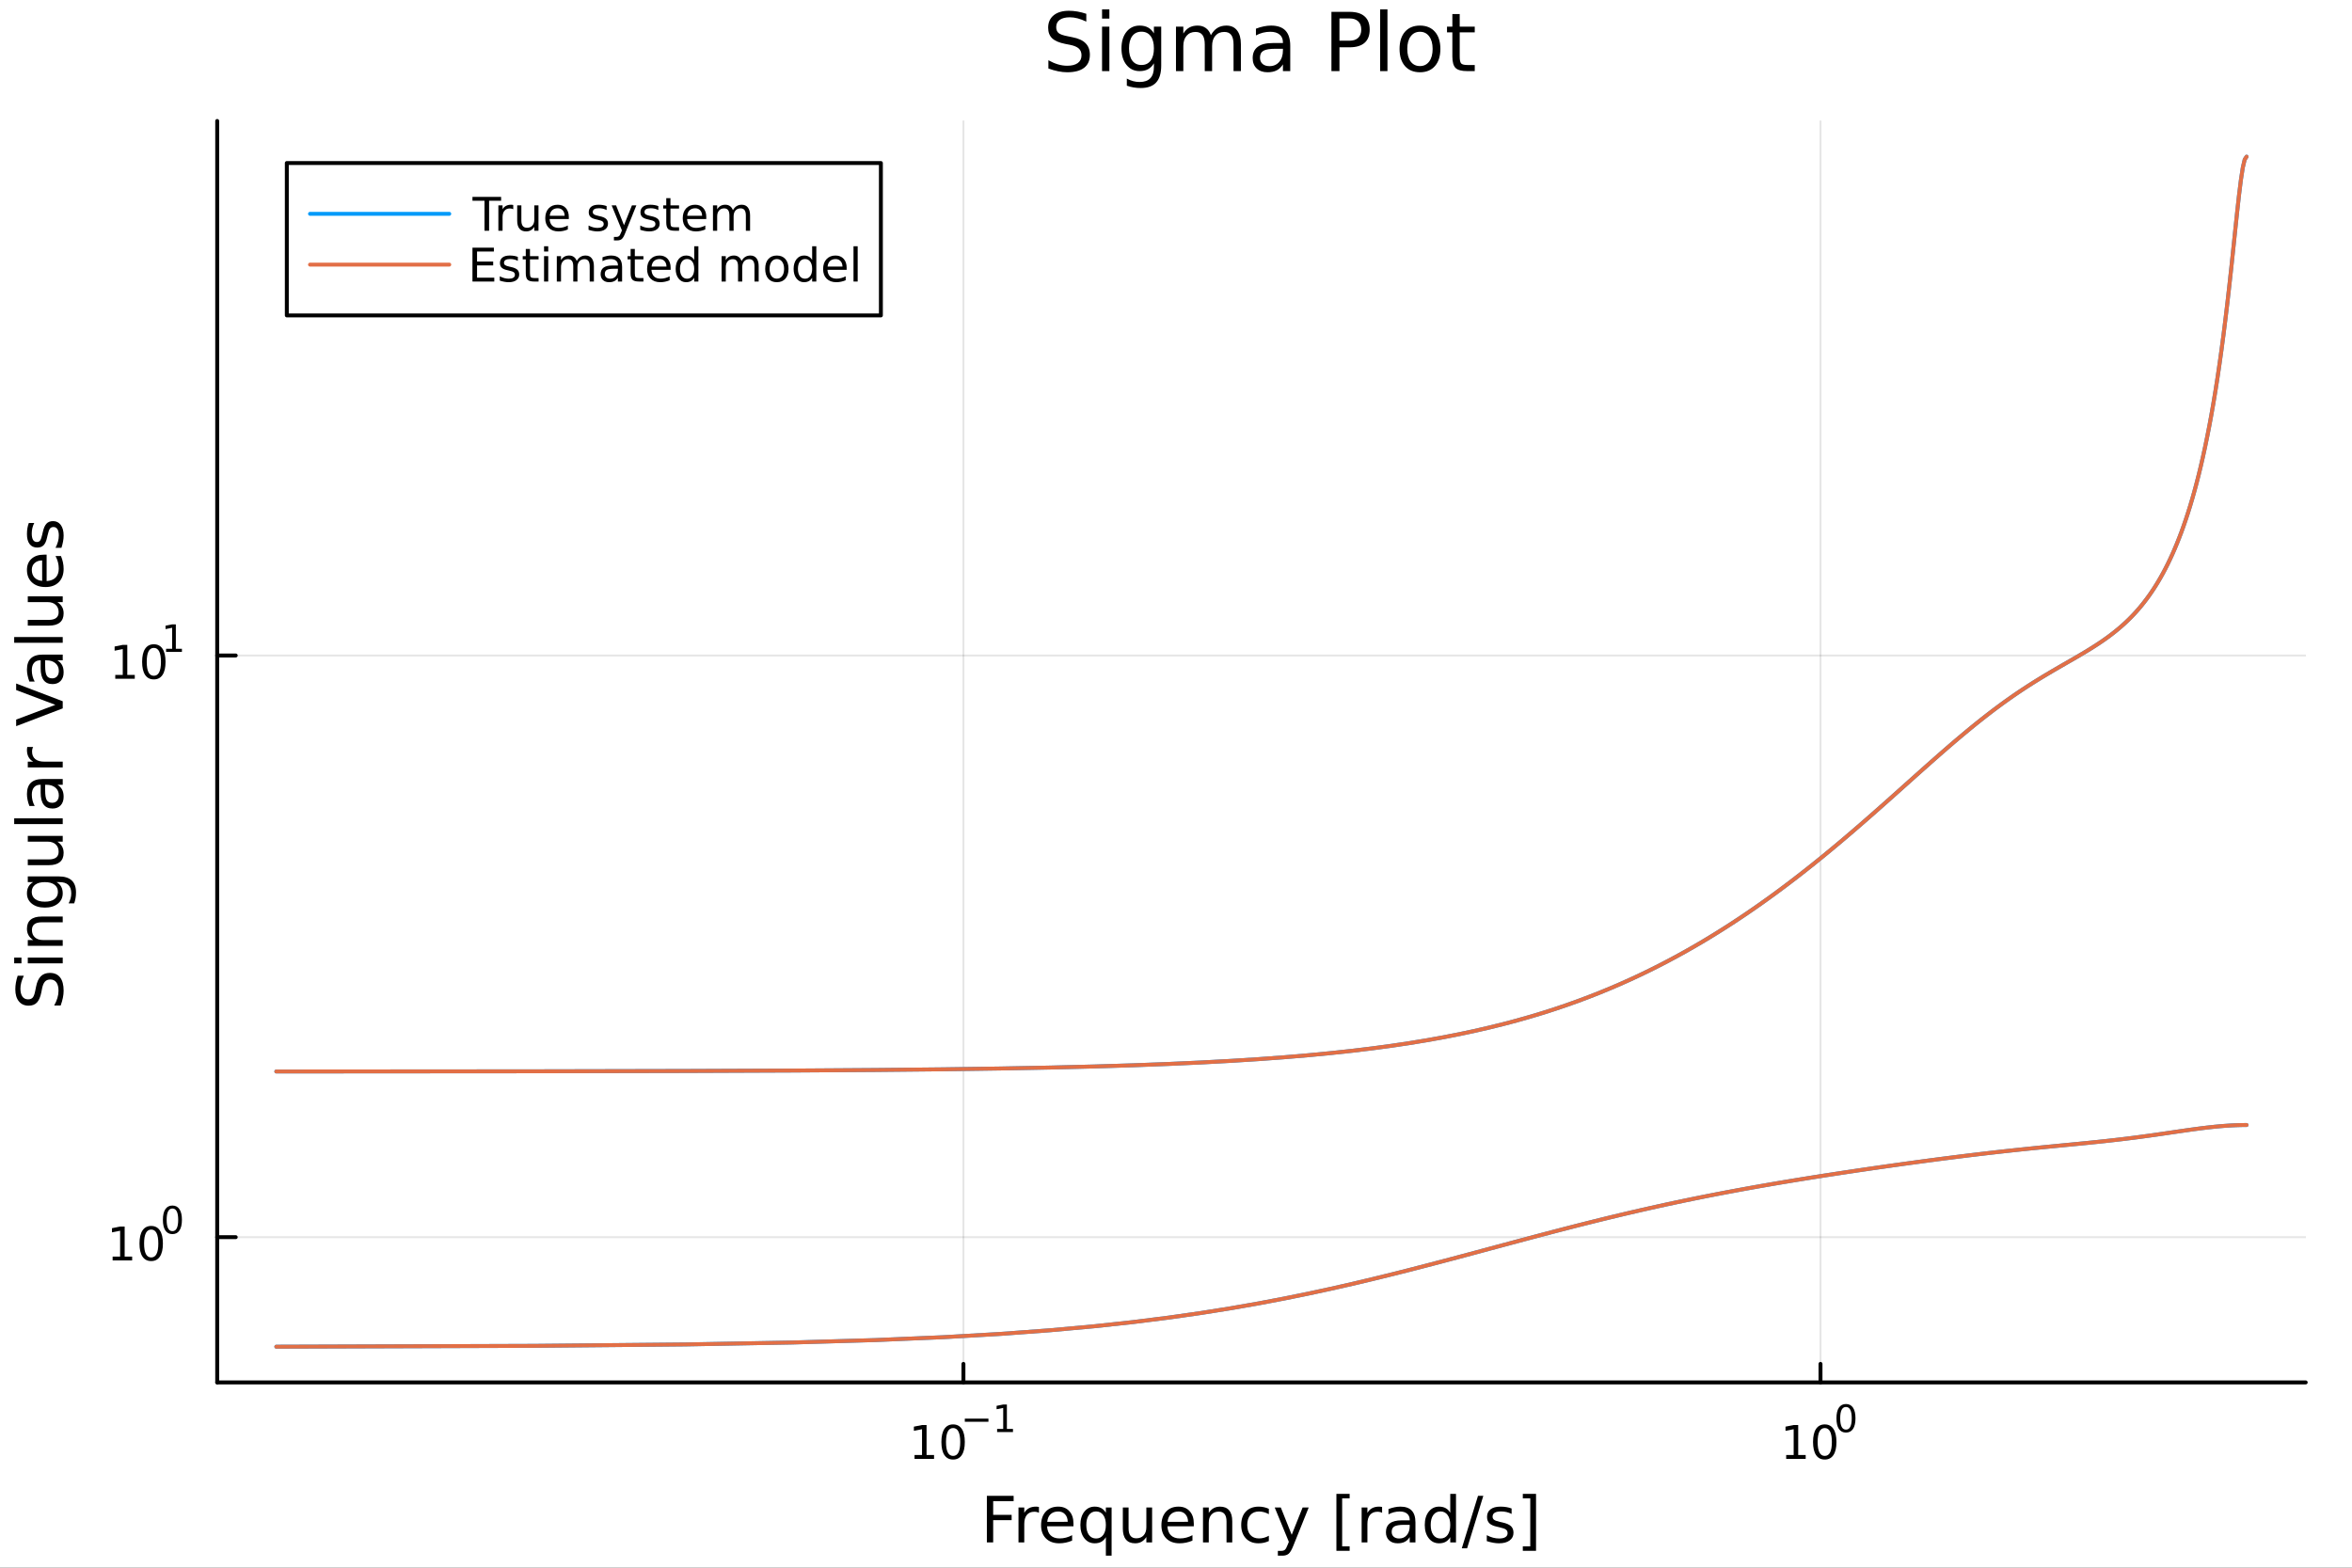 <?xml version="1.0" encoding="utf-8"?>
<svg xmlns="http://www.w3.org/2000/svg" xmlns:xlink="http://www.w3.org/1999/xlink" width="600" height="400" viewBox="0 0 2400 1600">
<rect x="0" y="0" width="2400" height="1600" fill="#333333" stroke="none"/>
<defs>
  <clipPath id="clip600">
    <rect x="0" y="0" width="2400" height="1600"/>
  </clipPath>
</defs>
<path clip-path="url(#clip600)" d="M0 1600 L2400 1600 L2400 0 L0 0  Z" fill="#ffffff" fill-rule="evenodd" fill-opacity="1"/>
<defs>
  <clipPath id="clip601">
    <rect x="480" y="0" width="1681" height="1600"/>
  </clipPath>
</defs>
<path clip-path="url(#clip600)" d="M221.637 1410.9 L2352.76 1410.9 L2352.76 123.472 L221.637 123.472  Z" fill="#ffffff" fill-rule="evenodd" fill-opacity="1"/>
<defs>
  <clipPath id="clip602">
    <rect x="221" y="123" width="2132" height="1288"/>
  </clipPath>
</defs>
<polyline clip-path="url(#clip602)" style="stroke:#000000; stroke-linecap:round; stroke-linejoin:round; stroke-width:2; stroke-opacity:0.1; fill:none" points="983.091,1410.9 983.091,123.472 "/>
<polyline clip-path="url(#clip602)" style="stroke:#000000; stroke-linecap:round; stroke-linejoin:round; stroke-width:2; stroke-opacity:0.1; fill:none" points="1857.65,1410.9 1857.65,123.472 "/>
<polyline clip-path="url(#clip600)" style="stroke:#000000; stroke-linecap:round; stroke-linejoin:round; stroke-width:4; stroke-opacity:1; fill:none" points="221.637,1410.9 2352.76,1410.9 "/>
<polyline clip-path="url(#clip600)" style="stroke:#000000; stroke-linecap:round; stroke-linejoin:round; stroke-width:4; stroke-opacity:1; fill:none" points="983.091,1410.9 983.091,1392 "/>
<polyline clip-path="url(#clip600)" style="stroke:#000000; stroke-linecap:round; stroke-linejoin:round; stroke-width:4; stroke-opacity:1; fill:none" points="1857.65,1410.9 1857.65,1392 "/>
<path clip-path="url(#clip600)" d="M933.206 1485.02 L940.845 1485.02 L940.845 1458.66 L932.535 1460.32 L932.535 1456.06 L940.799 1454.4 L945.475 1454.4 L945.475 1485.02 L953.113 1485.02 L953.113 1488.96 L933.206 1488.96 L933.206 1485.02 Z" fill="#000000" fill-rule="nonzero" fill-opacity="1" /><path clip-path="url(#clip600)" d="M972.558 1457.48 Q968.947 1457.48 967.118 1461.04 Q965.312 1464.58 965.312 1471.71 Q965.312 1478.82 967.118 1482.38 Q968.947 1485.92 972.558 1485.92 Q976.192 1485.92 977.998 1482.38 Q979.826 1478.82 979.826 1471.71 Q979.826 1464.58 977.998 1461.04 Q976.192 1457.48 972.558 1457.48 M972.558 1453.77 Q978.368 1453.77 981.424 1458.38 Q984.502 1462.96 984.502 1471.71 Q984.502 1480.44 981.424 1485.04 Q978.368 1489.63 972.558 1489.63 Q966.748 1489.63 963.669 1485.04 Q960.613 1480.44 960.613 1471.71 Q960.613 1462.96 963.669 1458.38 Q966.748 1453.77 972.558 1453.77 Z" fill="#000000" fill-rule="nonzero" fill-opacity="1" /><path clip-path="url(#clip600)" d="M984.502 1447.87 L1008.61 1447.87 L1008.61 1451.07 L984.502 1451.07 L984.502 1447.87 Z" fill="#000000" fill-rule="nonzero" fill-opacity="1" /><path clip-path="url(#clip600)" d="M1017.47 1458.35 L1023.68 1458.35 L1023.68 1436.93 L1016.93 1438.28 L1016.93 1434.82 L1023.64 1433.47 L1027.44 1433.47 L1027.44 1458.35 L1033.65 1458.35 L1033.65 1461.55 L1017.47 1461.55 L1017.47 1458.35 Z" fill="#000000" fill-rule="nonzero" fill-opacity="1" /><path clip-path="url(#clip600)" d="M1822.64 1485.02 L1830.27 1485.02 L1830.27 1458.66 L1821.96 1460.32 L1821.96 1456.06 L1830.23 1454.4 L1834.9 1454.4 L1834.9 1485.02 L1842.54 1485.02 L1842.54 1488.96 L1822.64 1488.96 L1822.64 1485.02 Z" fill="#000000" fill-rule="nonzero" fill-opacity="1" /><path clip-path="url(#clip600)" d="M1861.99 1457.48 Q1858.38 1457.48 1856.55 1461.04 Q1854.74 1464.58 1854.74 1471.71 Q1854.74 1478.82 1856.55 1482.38 Q1858.38 1485.92 1861.99 1485.92 Q1865.62 1485.92 1867.43 1482.38 Q1869.26 1478.82 1869.26 1471.71 Q1869.26 1464.58 1867.43 1461.04 Q1865.62 1457.48 1861.99 1457.48 M1861.99 1453.77 Q1867.8 1453.77 1870.85 1458.38 Q1873.93 1462.96 1873.93 1471.71 Q1873.93 1480.44 1870.85 1485.04 Q1867.8 1489.63 1861.99 1489.63 Q1856.18 1489.63 1853.1 1485.04 Q1850.04 1480.44 1850.04 1471.71 Q1850.04 1462.96 1853.1 1458.38 Q1856.18 1453.77 1861.99 1453.77 Z" fill="#000000" fill-rule="nonzero" fill-opacity="1" /><path clip-path="url(#clip600)" d="M1883.64 1435.97 Q1880.7 1435.97 1879.22 1438.86 Q1877.75 1441.74 1877.75 1447.53 Q1877.75 1453.31 1879.22 1456.2 Q1880.7 1459.08 1883.64 1459.08 Q1886.59 1459.08 1888.06 1456.2 Q1889.54 1453.31 1889.54 1447.53 Q1889.54 1441.74 1888.06 1438.86 Q1886.59 1435.97 1883.64 1435.97 M1883.64 1432.96 Q1888.36 1432.96 1890.84 1436.7 Q1893.34 1440.43 1893.34 1447.53 Q1893.34 1454.62 1890.84 1458.37 Q1888.36 1462.09 1883.64 1462.09 Q1878.92 1462.09 1876.41 1458.37 Q1873.93 1454.62 1873.93 1447.53 Q1873.93 1440.43 1876.41 1436.7 Q1878.92 1432.96 1883.64 1432.96 Z" fill="#000000" fill-rule="nonzero" fill-opacity="1" /><path clip-path="url(#clip600)" d="M1007.01 1526.67 L1034.32 1526.67 L1034.32 1532.08 L1013.44 1532.08 L1013.44 1546.08 L1032.28 1546.08 L1032.28 1551.49 L1013.44 1551.49 L1013.44 1574.19 L1007.01 1574.19 L1007.01 1526.67 Z" fill="#000000" fill-rule="nonzero" fill-opacity="1" /><path clip-path="url(#clip600)" d="M1060.16 1544.01 Q1059.18 1543.44 1058 1543.18 Q1056.85 1542.9 1055.45 1542.9 Q1050.49 1542.9 1047.81 1546.14 Q1045.17 1549.36 1045.17 1555.41 L1045.17 1574.19 L1039.28 1574.19 L1039.28 1538.54 L1045.17 1538.54 L1045.17 1544.08 Q1047.02 1540.83 1049.98 1539.27 Q1052.94 1537.68 1057.17 1537.68 Q1057.78 1537.68 1058.51 1537.77 Q1059.24 1537.84 1060.13 1538 L1060.16 1544.01 Z" fill="#000000" fill-rule="nonzero" fill-opacity="1" /><path clip-path="url(#clip600)" d="M1095.37 1554.9 L1095.37 1557.76 L1068.44 1557.76 Q1068.82 1563.81 1072.07 1566.99 Q1075.35 1570.14 1081.17 1570.14 Q1084.54 1570.14 1087.7 1569.32 Q1090.88 1568.49 1094 1566.83 L1094 1572.37 Q1090.85 1573.71 1087.54 1574.41 Q1084.23 1575.11 1080.82 1575.11 Q1072.29 1575.11 1067.29 1570.14 Q1062.33 1565.18 1062.33 1556.71 Q1062.33 1547.96 1067.04 1542.83 Q1071.78 1537.68 1079.8 1537.68 Q1087 1537.68 1091.16 1542.33 Q1095.37 1546.94 1095.37 1554.9 M1089.51 1553.18 Q1089.45 1548.37 1086.8 1545.51 Q1084.19 1542.64 1079.87 1542.64 Q1074.96 1542.64 1072 1545.41 Q1069.08 1548.18 1068.63 1553.21 L1089.51 1553.18 Z" fill="#000000" fill-rule="nonzero" fill-opacity="1" /><path clip-path="url(#clip600)" d="M1108.48 1556.39 Q1108.48 1562.85 1111.12 1566.55 Q1113.79 1570.21 1118.44 1570.21 Q1123.09 1570.21 1125.76 1566.55 Q1128.44 1562.85 1128.44 1556.39 Q1128.44 1549.93 1125.76 1546.27 Q1123.09 1542.58 1118.44 1542.58 Q1113.79 1542.58 1111.12 1546.27 Q1108.48 1549.93 1108.48 1556.39 M1128.44 1568.84 Q1126.59 1572.02 1123.76 1573.58 Q1120.96 1575.11 1117.01 1575.11 Q1110.55 1575.11 1106.47 1569.95 Q1102.43 1564.8 1102.43 1556.39 Q1102.43 1547.99 1106.47 1542.83 Q1110.55 1537.68 1117.01 1537.68 Q1120.96 1537.68 1123.76 1539.24 Q1126.59 1540.77 1128.44 1543.95 L1128.44 1538.54 L1134.29 1538.54 L1134.29 1587.74 L1128.44 1587.74 L1128.44 1568.84 Z" fill="#000000" fill-rule="nonzero" fill-opacity="1" /><path clip-path="url(#clip600)" d="M1145.75 1560.12 L1145.75 1538.54 L1151.61 1538.54 L1151.61 1559.89 Q1151.61 1564.96 1153.58 1567.5 Q1155.55 1570.02 1159.5 1570.02 Q1164.24 1570.02 1166.98 1566.99 Q1169.75 1563.97 1169.75 1558.75 L1169.75 1538.54 L1175.61 1538.54 L1175.61 1574.19 L1169.75 1574.19 L1169.75 1568.71 Q1167.62 1571.96 1164.78 1573.55 Q1161.98 1575.11 1158.26 1575.11 Q1152.12 1575.11 1148.93 1571.29 Q1145.75 1567.47 1145.75 1560.12 M1160.49 1537.68 L1160.49 1537.68 Z" fill="#000000" fill-rule="nonzero" fill-opacity="1" /><path clip-path="url(#clip600)" d="M1218.16 1554.9 L1218.16 1557.76 L1191.23 1557.76 Q1191.62 1563.81 1194.86 1566.99 Q1198.14 1570.14 1203.96 1570.14 Q1207.34 1570.14 1210.49 1569.32 Q1213.67 1568.49 1216.79 1566.83 L1216.79 1572.37 Q1213.64 1573.71 1210.33 1574.41 Q1207.02 1575.11 1203.61 1575.11 Q1195.08 1575.11 1190.09 1570.14 Q1185.12 1565.18 1185.12 1556.71 Q1185.12 1547.96 1189.83 1542.83 Q1194.58 1537.68 1202.6 1537.68 Q1209.79 1537.68 1213.96 1542.33 Q1218.16 1546.94 1218.16 1554.9 M1212.3 1553.18 Q1212.24 1548.37 1209.6 1545.51 Q1206.99 1542.64 1202.66 1542.64 Q1197.76 1542.64 1194.8 1545.41 Q1191.87 1548.18 1191.42 1553.21 L1212.3 1553.18 Z" fill="#000000" fill-rule="nonzero" fill-opacity="1" /><path clip-path="url(#clip600)" d="M1257.4 1552.67 L1257.4 1574.19 L1251.55 1574.19 L1251.55 1552.86 Q1251.55 1547.8 1249.58 1545.29 Q1247.6 1542.77 1243.66 1542.77 Q1238.91 1542.77 1236.18 1545.79 Q1233.44 1548.82 1233.44 1554.04 L1233.44 1574.19 L1227.55 1574.19 L1227.55 1538.54 L1233.44 1538.54 L1233.44 1544.08 Q1235.54 1540.86 1238.37 1539.27 Q1241.24 1537.68 1244.96 1537.68 Q1251.1 1537.68 1254.25 1541.5 Q1257.4 1545.29 1257.4 1552.67 Z" fill="#000000" fill-rule="nonzero" fill-opacity="1" /><path clip-path="url(#clip600)" d="M1294.74 1539.91 L1294.74 1545.38 Q1292.26 1544.01 1289.74 1543.34 Q1287.26 1542.64 1284.71 1542.64 Q1279.02 1542.64 1275.87 1546.27 Q1272.71 1549.87 1272.71 1556.39 Q1272.71 1562.92 1275.87 1566.55 Q1279.02 1570.14 1284.71 1570.14 Q1287.26 1570.14 1289.74 1569.47 Q1292.26 1568.77 1294.74 1567.41 L1294.74 1572.82 Q1292.29 1573.96 1289.65 1574.54 Q1287.04 1575.11 1284.08 1575.11 Q1276.02 1575.11 1271.28 1570.05 Q1266.54 1564.99 1266.54 1556.39 Q1266.54 1547.67 1271.31 1542.68 Q1276.12 1537.68 1284.46 1537.68 Q1287.16 1537.68 1289.74 1538.25 Q1292.32 1538.79 1294.74 1539.91 Z" fill="#000000" fill-rule="nonzero" fill-opacity="1" /><path clip-path="url(#clip600)" d="M1319.76 1577.5 Q1317.27 1583.86 1314.92 1585.8 Q1312.56 1587.74 1308.62 1587.74 L1303.94 1587.74 L1303.94 1582.84 L1307.38 1582.84 Q1309.79 1582.84 1311.13 1581.7 Q1312.47 1580.55 1314.09 1576.29 L1315.14 1573.61 L1300.72 1538.54 L1306.93 1538.54 L1318.07 1566.42 L1329.21 1538.54 L1335.42 1538.54 L1319.76 1577.5 Z" fill="#000000" fill-rule="nonzero" fill-opacity="1" /><path clip-path="url(#clip600)" d="M1363.68 1524.66 L1377.18 1524.66 L1377.18 1529.21 L1369.54 1529.21 L1369.54 1578.23 L1377.18 1578.23 L1377.18 1582.78 L1363.68 1582.78 L1363.68 1524.66 Z" fill="#000000" fill-rule="nonzero" fill-opacity="1" /><path clip-path="url(#clip600)" d="M1410.31 1544.01 Q1409.32 1543.44 1408.14 1543.18 Q1407 1542.9 1405.6 1542.9 Q1400.63 1542.9 1397.96 1546.14 Q1395.32 1549.36 1395.32 1555.41 L1395.32 1574.19 L1389.43 1574.19 L1389.43 1538.54 L1395.32 1538.54 L1395.32 1544.08 Q1397.16 1540.83 1400.12 1539.27 Q1403.08 1537.68 1407.32 1537.68 Q1407.92 1537.68 1408.65 1537.77 Q1409.39 1537.84 1410.28 1538 L1410.31 1544.01 Z" fill="#000000" fill-rule="nonzero" fill-opacity="1" /><path clip-path="url(#clip600)" d="M1432.65 1556.27 Q1425.56 1556.27 1422.82 1557.89 Q1420.08 1559.51 1420.08 1563.43 Q1420.08 1566.55 1422.12 1568.39 Q1424.19 1570.21 1427.72 1570.21 Q1432.59 1570.21 1435.52 1566.77 Q1438.48 1563.3 1438.48 1557.57 L1438.48 1556.27 L1432.65 1556.27 M1444.33 1553.85 L1444.33 1574.19 L1438.48 1574.19 L1438.48 1568.77 Q1436.47 1572.02 1433.48 1573.58 Q1430.49 1575.11 1426.16 1575.11 Q1420.69 1575.11 1417.44 1572.05 Q1414.22 1568.97 1414.22 1563.81 Q1414.22 1557.79 1418.23 1554.74 Q1422.28 1551.68 1430.27 1551.68 L1438.48 1551.68 L1438.48 1551.11 Q1438.48 1547.07 1435.8 1544.87 Q1433.16 1542.64 1428.36 1542.64 Q1425.3 1542.64 1422.4 1543.38 Q1419.51 1544.11 1416.83 1545.57 L1416.83 1540.16 Q1420.05 1538.92 1423.07 1538.31 Q1426.1 1537.68 1428.96 1537.68 Q1436.7 1537.68 1440.51 1541.69 Q1444.33 1545.7 1444.33 1553.85 Z" fill="#000000" fill-rule="nonzero" fill-opacity="1" /><path clip-path="url(#clip600)" d="M1479.85 1543.95 L1479.85 1524.66 L1485.71 1524.66 L1485.71 1574.19 L1479.85 1574.19 L1479.85 1568.84 Q1478.01 1572.02 1475.18 1573.58 Q1472.37 1575.11 1468.43 1575.11 Q1461.97 1575.11 1457.89 1569.95 Q1453.85 1564.8 1453.85 1556.39 Q1453.85 1547.99 1457.89 1542.83 Q1461.97 1537.68 1468.43 1537.68 Q1472.37 1537.68 1475.18 1539.24 Q1478.01 1540.77 1479.85 1543.95 M1459.9 1556.39 Q1459.9 1562.85 1462.54 1566.55 Q1465.21 1570.21 1469.86 1570.21 Q1474.51 1570.21 1477.18 1566.55 Q1479.85 1562.85 1479.85 1556.39 Q1479.85 1549.93 1477.18 1546.27 Q1474.51 1542.58 1469.86 1542.58 Q1465.21 1542.58 1462.54 1546.27 Q1459.9 1549.93 1459.9 1556.39 Z" fill="#000000" fill-rule="nonzero" fill-opacity="1" /><path clip-path="url(#clip600)" d="M1508.18 1526.67 L1513.59 1526.67 L1497.04 1580.23 L1491.63 1580.23 L1508.18 1526.67 Z" fill="#000000" fill-rule="nonzero" fill-opacity="1" /><path clip-path="url(#clip600)" d="M1542.46 1539.59 L1542.46 1545.13 Q1539.98 1543.85 1537.31 1543.22 Q1534.63 1542.58 1531.77 1542.58 Q1527.41 1542.58 1525.21 1543.92 Q1523.05 1545.25 1523.05 1547.93 Q1523.05 1549.96 1524.61 1551.14 Q1526.17 1552.29 1530.88 1553.34 L1532.88 1553.78 Q1539.12 1555.12 1541.73 1557.57 Q1544.37 1559.99 1544.37 1564.35 Q1544.37 1569.32 1540.42 1572.21 Q1536.51 1575.11 1529.63 1575.11 Q1526.77 1575.11 1523.65 1574.54 Q1520.56 1573.99 1517.13 1572.88 L1517.13 1566.83 Q1520.37 1568.52 1523.52 1569.38 Q1526.67 1570.21 1529.76 1570.21 Q1533.9 1570.21 1536.13 1568.81 Q1538.36 1567.37 1538.36 1564.8 Q1538.36 1562.41 1536.73 1561.14 Q1535.14 1559.86 1529.7 1558.68 L1527.66 1558.21 Q1522.22 1557.06 1519.8 1554.71 Q1517.38 1552.32 1517.38 1548.18 Q1517.38 1543.15 1520.95 1540.42 Q1524.51 1537.68 1531.07 1537.68 Q1534.31 1537.68 1537.18 1538.16 Q1540.04 1538.63 1542.46 1539.59 Z" fill="#000000" fill-rule="nonzero" fill-opacity="1" /><path clip-path="url(#clip600)" d="M1567.38 1524.66 L1567.38 1582.78 L1553.89 1582.78 L1553.89 1578.23 L1561.49 1578.23 L1561.49 1529.21 L1553.89 1529.21 L1553.89 1524.66 L1567.38 1524.66 Z" fill="#000000" fill-rule="nonzero" fill-opacity="1" /><polyline clip-path="url(#clip602)" style="stroke:#000000; stroke-linecap:round; stroke-linejoin:round; stroke-width:2; stroke-opacity:0.1; fill:none" points="221.637,1262.67 2352.76,1262.67 "/>
<polyline clip-path="url(#clip602)" style="stroke:#000000; stroke-linecap:round; stroke-linejoin:round; stroke-width:2; stroke-opacity:0.1; fill:none" points="221.637,669.011 2352.76,669.011 "/>
<polyline clip-path="url(#clip600)" style="stroke:#000000; stroke-linecap:round; stroke-linejoin:round; stroke-width:4; stroke-opacity:1; fill:none" points="221.637,1410.9 221.637,123.472 "/>
<polyline clip-path="url(#clip600)" style="stroke:#000000; stroke-linecap:round; stroke-linejoin:round; stroke-width:4; stroke-opacity:1; fill:none" points="221.637,1262.67 240.535,1262.67 "/>
<polyline clip-path="url(#clip600)" style="stroke:#000000; stroke-linecap:round; stroke-linejoin:round; stroke-width:4; stroke-opacity:1; fill:none" points="221.637,669.011 240.535,669.011 "/>
<path clip-path="url(#clip600)" d="M114.931 1282.47 L122.57 1282.47 L122.57 1256.1 L114.26 1257.77 L114.26 1253.51 L122.524 1251.84 L127.2 1251.84 L127.2 1282.47 L134.839 1282.47 L134.839 1286.4 L114.931 1286.4 L114.931 1282.47 Z" fill="#000000" fill-rule="nonzero" fill-opacity="1" /><path clip-path="url(#clip600)" d="M154.283 1254.92 Q150.672 1254.92 148.843 1258.48 Q147.038 1262.03 147.038 1269.16 Q147.038 1276.26 148.843 1279.83 Q150.672 1283.37 154.283 1283.37 Q157.917 1283.37 159.723 1279.83 Q161.552 1276.26 161.552 1269.16 Q161.552 1262.03 159.723 1258.48 Q157.917 1254.92 154.283 1254.92 M154.283 1251.22 Q160.093 1251.22 163.149 1255.82 Q166.227 1260.41 166.227 1269.16 Q166.227 1277.88 163.149 1282.49 Q160.093 1287.07 154.283 1287.07 Q148.473 1287.07 145.394 1282.49 Q142.339 1277.88 142.339 1269.16 Q142.339 1260.41 145.394 1255.82 Q148.473 1251.22 154.283 1251.22 Z" fill="#000000" fill-rule="nonzero" fill-opacity="1" /><path clip-path="url(#clip600)" d="M175.932 1233.41 Q172.998 1233.41 171.512 1236.31 Q170.045 1239.19 170.045 1244.98 Q170.045 1250.75 171.512 1253.65 Q172.998 1256.53 175.932 1256.53 Q178.885 1256.53 180.352 1253.65 Q181.838 1250.75 181.838 1244.98 Q181.838 1239.19 180.352 1236.31 Q178.885 1233.41 175.932 1233.41 M175.932 1230.4 Q180.653 1230.4 183.136 1234.15 Q185.637 1237.87 185.637 1244.98 Q185.637 1252.07 183.136 1255.81 Q180.653 1259.54 175.932 1259.54 Q171.212 1259.54 168.71 1255.81 Q166.227 1252.07 166.227 1244.98 Q166.227 1237.87 168.71 1234.15 Q171.212 1230.4 175.932 1230.4 Z" fill="#000000" fill-rule="nonzero" fill-opacity="1" /><path clip-path="url(#clip600)" d="M117.621 688.804 L125.26 688.804 L125.26 662.438 L116.95 664.105 L116.95 659.846 L125.214 658.179 L129.889 658.179 L129.889 688.804 L137.528 688.804 L137.528 692.739 L117.621 692.739 L117.621 688.804 Z" fill="#000000" fill-rule="nonzero" fill-opacity="1" /><path clip-path="url(#clip600)" d="M156.973 661.258 Q153.362 661.258 151.533 664.822 Q149.727 668.364 149.727 675.494 Q149.727 682.6 151.533 686.165 Q153.362 689.707 156.973 689.707 Q160.607 689.707 162.412 686.165 Q164.241 682.6 164.241 675.494 Q164.241 668.364 162.412 664.822 Q160.607 661.258 156.973 661.258 M156.973 657.554 Q162.783 657.554 165.838 662.16 Q168.917 666.744 168.917 675.494 Q168.917 684.22 165.838 688.827 Q162.783 693.41 156.973 693.41 Q151.162 693.41 148.084 688.827 Q145.028 684.22 145.028 675.494 Q145.028 666.744 148.084 662.16 Q151.162 657.554 156.973 657.554 Z" fill="#000000" fill-rule="nonzero" fill-opacity="1" /><path clip-path="url(#clip600)" d="M169.462 662.131 L175.669 662.131 L175.669 640.709 L168.917 642.063 L168.917 638.603 L175.631 637.248 L179.431 637.248 L179.431 662.131 L185.637 662.131 L185.637 665.328 L169.462 665.328 L169.462 662.131 Z" fill="#000000" fill-rule="nonzero" fill-opacity="1" /><path clip-path="url(#clip600)" d="M18.044 995.825 L24.314 995.825 Q22.563 999.485 21.704 1002.73 Q20.845 1005.98 20.845 1009 Q20.845 1014.25 22.882 1017.12 Q24.919 1019.95 28.674 1019.95 Q31.826 1019.95 33.449 1018.07 Q35.04 1016.16 36.027 1010.88 L36.823 1007 Q38.191 999.803 41.66 996.398 Q45.098 992.96 50.891 992.96 Q57.798 992.96 61.362 997.607 Q64.927 1002.22 64.927 1011.17 Q64.927 1014.54 64.163 1018.36 Q63.399 1022.15 61.904 1026.22 L55.283 1026.22 Q57.479 1022.31 58.593 1018.55 Q59.707 1014.79 59.707 1011.17 Q59.707 1005.66 57.543 1002.67 Q55.379 999.676 51.368 999.676 Q47.867 999.676 45.894 1001.84 Q43.92 1003.97 42.934 1008.87 L42.17 1012.79 Q40.737 1019.98 37.682 1023.2 Q34.626 1026.41 29.184 1026.41 Q22.882 1026.41 19.253 1021.99 Q15.625 1017.53 15.625 1009.73 Q15.625 1006.39 16.23 1002.92 Q16.834 999.453 18.044 995.825 Z" fill="#000000" fill-rule="nonzero" fill-opacity="1" /><path clip-path="url(#clip600)" d="M28.356 983.189 L28.356 977.332 L64.004 977.332 L64.004 983.189 L28.356 983.189 M14.479 983.189 L14.479 977.332 L21.895 977.332 L21.895 983.189 L14.479 983.189 Z" fill="#000000" fill-rule="nonzero" fill-opacity="1" /><path clip-path="url(#clip600)" d="M42.488 935.446 L64.004 935.446 L64.004 941.302 L42.679 941.302 Q37.618 941.302 35.104 943.276 Q32.589 945.249 32.589 949.196 Q32.589 953.938 35.613 956.676 Q38.637 959.413 43.857 959.413 L64.004 959.413 L64.004 965.301 L28.356 965.301 L28.356 959.413 L33.894 959.413 Q30.68 957.312 29.088 954.479 Q27.497 951.615 27.497 947.891 Q27.497 941.748 31.316 938.597 Q35.104 935.446 42.488 935.446 Z" fill="#000000" fill-rule="nonzero" fill-opacity="1" /><path clip-path="url(#clip600)" d="M45.766 900.307 Q39.401 900.307 35.9 902.949 Q32.398 905.559 32.398 910.301 Q32.398 915.012 35.9 917.654 Q39.401 920.264 45.766 920.264 Q52.1 920.264 55.601 917.654 Q59.103 915.012 59.103 910.301 Q59.103 905.559 55.601 902.949 Q52.1 900.307 45.766 900.307 M59.58 894.451 Q68.683 894.451 73.107 898.493 Q77.563 902.535 77.563 910.874 Q77.563 913.962 77.086 916.699 Q76.64 919.436 75.685 922.014 L69.988 922.014 Q71.388 919.436 72.057 916.922 Q72.725 914.407 72.725 911.797 Q72.725 906.036 69.701 903.172 Q66.71 900.307 60.63 900.307 L57.734 900.307 Q60.885 902.121 62.445 904.954 Q64.004 907.787 64.004 911.734 Q64.004 918.29 59.007 922.301 Q54.01 926.311 45.766 926.311 Q37.491 926.311 32.494 922.301 Q27.497 918.29 27.497 911.734 Q27.497 907.787 29.056 904.954 Q30.616 902.121 33.767 900.307 L28.356 900.307 L28.356 894.451 L59.58 894.451 Z" fill="#000000" fill-rule="nonzero" fill-opacity="1" /><path clip-path="url(#clip600)" d="M49.936 882.993 L28.356 882.993 L28.356 877.136 L49.713 877.136 Q54.774 877.136 57.32 875.163 Q59.835 873.189 59.835 869.243 Q59.835 864.5 56.811 861.763 Q53.787 858.994 48.567 858.994 L28.356 858.994 L28.356 853.137 L64.004 853.137 L64.004 858.994 L58.53 858.994 Q61.776 861.126 63.368 863.959 Q64.927 866.76 64.927 870.484 Q64.927 876.627 61.108 879.81 Q57.288 882.993 49.936 882.993 M27.497 868.256 L27.497 868.256 Z" fill="#000000" fill-rule="nonzero" fill-opacity="1" /><path clip-path="url(#clip600)" d="M14.479 841.074 L14.479 835.218 L64.004 835.218 L64.004 841.074 L14.479 841.074 Z" fill="#000000" fill-rule="nonzero" fill-opacity="1" /><path clip-path="url(#clip600)" d="M46.085 806.763 Q46.085 813.861 47.708 816.598 Q49.331 819.335 53.246 819.335 Q56.365 819.335 58.211 817.298 Q60.026 815.23 60.026 811.697 Q60.026 806.827 56.588 803.899 Q53.119 800.939 47.39 800.939 L46.085 800.939 L46.085 806.763 M43.666 795.082 L64.004 795.082 L64.004 800.939 L58.593 800.939 Q61.84 802.944 63.399 805.936 Q64.927 808.928 64.927 813.256 Q64.927 818.731 61.872 821.977 Q58.784 825.192 53.628 825.192 Q47.612 825.192 44.557 821.181 Q41.501 817.139 41.501 809.15 L41.501 800.939 L40.928 800.939 Q36.886 800.939 34.69 803.612 Q32.462 806.254 32.462 811.06 Q32.462 814.116 33.194 817.012 Q33.926 819.908 35.39 822.582 L29.98 822.582 Q28.738 819.367 28.133 816.344 Q27.497 813.32 27.497 810.455 Q27.497 802.721 31.507 798.902 Q35.518 795.082 43.666 795.082 Z" fill="#000000" fill-rule="nonzero" fill-opacity="1" /><path clip-path="url(#clip600)" d="M33.831 762.362 Q33.258 763.349 33.003 764.527 Q32.717 765.673 32.717 767.073 Q32.717 772.038 35.963 774.712 Q39.178 777.354 45.225 777.354 L64.004 777.354 L64.004 783.242 L28.356 783.242 L28.356 777.354 L33.894 777.354 Q30.648 775.508 29.088 772.547 Q27.497 769.587 27.497 765.354 Q27.497 764.75 27.592 764.017 Q27.656 763.285 27.815 762.394 L33.831 762.362 Z" fill="#000000" fill-rule="nonzero" fill-opacity="1" /><path clip-path="url(#clip600)" d="M64.004 722.99 L16.484 741.133 L16.484 734.417 L56.493 719.362 L16.484 704.275 L16.484 697.591 L64.004 715.702 L64.004 722.99 Z" fill="#000000" fill-rule="nonzero" fill-opacity="1" /><path clip-path="url(#clip600)" d="M46.085 679.767 Q46.085 686.865 47.708 689.602 Q49.331 692.34 53.246 692.34 Q56.365 692.34 58.211 690.303 Q60.026 688.234 60.026 684.701 Q60.026 679.831 56.588 676.903 Q53.119 673.943 47.39 673.943 L46.085 673.943 L46.085 679.767 M43.666 668.086 L64.004 668.086 L64.004 673.943 L58.593 673.943 Q61.84 675.948 63.399 678.94 Q64.927 681.932 64.927 686.26 Q64.927 691.735 61.872 694.981 Q58.784 698.196 53.628 698.196 Q47.612 698.196 44.557 694.186 Q41.501 690.143 41.501 682.154 L41.501 673.943 L40.928 673.943 Q36.886 673.943 34.69 676.616 Q32.462 679.258 32.462 684.064 Q32.462 687.12 33.194 690.016 Q33.926 692.913 35.39 695.586 L29.98 695.586 Q28.738 692.371 28.133 689.348 Q27.497 686.324 27.497 683.459 Q27.497 675.725 31.507 671.906 Q35.518 668.086 43.666 668.086 Z" fill="#000000" fill-rule="nonzero" fill-opacity="1" /><path clip-path="url(#clip600)" d="M14.479 656.023 L14.479 650.167 L64.004 650.167 L64.004 656.023 L14.479 656.023 Z" fill="#000000" fill-rule="nonzero" fill-opacity="1" /><path clip-path="url(#clip600)" d="M49.936 638.518 L28.356 638.518 L28.356 632.661 L49.713 632.661 Q54.774 632.661 57.32 630.688 Q59.835 628.714 59.835 624.768 Q59.835 620.025 56.811 617.288 Q53.787 614.519 48.567 614.519 L28.356 614.519 L28.356 608.662 L64.004 608.662 L64.004 614.519 L58.53 614.519 Q61.776 616.651 63.368 619.484 Q64.927 622.285 64.927 626.009 Q64.927 632.152 61.108 635.335 Q57.288 638.518 49.936 638.518 M27.497 623.781 L27.497 623.781 Z" fill="#000000" fill-rule="nonzero" fill-opacity="1" /><path clip-path="url(#clip600)" d="M44.716 566.108 L47.581 566.108 L47.581 593.035 Q53.628 592.653 56.811 589.406 Q59.962 586.128 59.962 580.303 Q59.962 576.929 59.134 573.778 Q58.307 570.595 56.652 567.476 L62.19 567.476 Q63.527 570.627 64.227 573.937 Q64.927 577.248 64.927 580.653 Q64.927 589.183 59.962 594.18 Q54.997 599.146 46.53 599.146 Q37.777 599.146 32.653 594.435 Q27.497 589.693 27.497 581.672 Q27.497 574.479 32.144 570.309 Q36.759 566.108 44.716 566.108 M42.997 571.964 Q38.191 572.028 35.327 574.67 Q32.462 577.279 32.462 581.608 Q32.462 586.51 35.231 589.47 Q38 592.398 43.029 592.844 L42.997 571.964 Z" fill="#000000" fill-rule="nonzero" fill-opacity="1" /><path clip-path="url(#clip600)" d="M29.407 533.77 L34.945 533.77 Q33.672 536.252 33.035 538.926 Q32.398 541.6 32.398 544.464 Q32.398 548.825 33.735 551.021 Q35.072 553.185 37.746 553.185 Q39.783 553.185 40.96 551.626 Q42.106 550.066 43.157 545.355 L43.602 543.35 Q44.939 537.112 47.39 534.502 Q49.809 531.86 54.169 531.86 Q59.134 531.86 62.031 535.807 Q64.927 539.722 64.927 546.597 Q64.927 549.461 64.354 552.58 Q63.813 555.668 62.699 559.105 L56.652 559.105 Q58.339 555.859 59.198 552.708 Q60.026 549.557 60.026 546.469 Q60.026 542.332 58.625 540.104 Q57.193 537.876 54.615 537.876 Q52.228 537.876 50.955 539.499 Q49.681 541.09 48.504 546.533 L48.026 548.57 Q46.88 554.013 44.525 556.432 Q42.138 558.851 38 558.851 Q32.971 558.851 30.234 555.286 Q27.497 551.721 27.497 545.164 Q27.497 541.918 27.974 539.053 Q28.452 536.189 29.407 533.77 Z" fill="#000000" fill-rule="nonzero" fill-opacity="1" /><path clip-path="url(#clip600)" d="M1108.47 14.081 L1108.47 22.061 Q1103.81 19.833 1099.68 18.739 Q1095.55 17.646 1091.7 17.646 Q1085.02 17.646 1081.37 20.238 Q1077.76 22.831 1077.76 27.611 Q1077.76 31.621 1080.15 33.687 Q1082.59 35.713 1089.31 36.969 L1094.25 37.981 Q1103.41 39.723 1107.74 44.139 Q1112.12 48.514 1112.12 55.886 Q1112.12 64.677 1106.2 69.214 Q1100.33 73.751 1088.95 73.751 Q1084.65 73.751 1079.79 72.778 Q1074.97 71.806 1069.78 69.902 L1069.78 61.477 Q1074.77 64.272 1079.55 65.689 Q1084.33 67.107 1088.95 67.107 Q1095.95 67.107 1099.76 64.353 Q1103.57 61.598 1103.57 56.494 Q1103.57 52.038 1100.81 49.526 Q1098.1 47.015 1091.86 45.759 L1086.88 44.787 Q1077.72 42.964 1073.63 39.075 Q1069.54 35.186 1069.54 28.259 Q1069.54 20.238 1075.17 15.62 Q1080.84 11.002 1090.77 11.002 Q1095.02 11.002 1099.44 11.772 Q1103.85 12.542 1108.47 14.081 Z" fill="#000000" fill-rule="nonzero" fill-opacity="1" /><path clip-path="url(#clip600)" d="M1124.55 27.206 L1132.01 27.206 L1132.01 72.576 L1124.55 72.576 L1124.55 27.206 M1124.55 9.544 L1132.01 9.544 L1132.01 18.983 L1124.55 18.983 L1124.55 9.544 Z" fill="#000000" fill-rule="nonzero" fill-opacity="1" /><path clip-path="url(#clip600)" d="M1177.46 49.364 Q1177.46 41.263 1174.1 36.806 Q1170.77 32.35 1164.74 32.35 Q1158.74 32.35 1155.38 36.806 Q1152.06 41.263 1152.06 49.364 Q1152.06 57.426 1155.38 61.882 Q1158.74 66.338 1164.74 66.338 Q1170.77 66.338 1174.1 61.882 Q1177.46 57.426 1177.46 49.364 M1184.91 66.945 Q1184.91 78.531 1179.77 84.162 Q1174.62 89.833 1164.01 89.833 Q1160.08 89.833 1156.6 89.225 Q1153.11 88.658 1149.83 87.443 L1149.83 80.192 Q1153.11 81.974 1156.31 82.825 Q1159.51 83.675 1162.83 83.675 Q1170.17 83.675 1173.81 79.827 Q1177.46 76.019 1177.46 68.282 L1177.46 64.596 Q1175.15 68.606 1171.54 70.591 Q1167.94 72.576 1162.91 72.576 Q1154.57 72.576 1149.47 66.216 Q1144.36 59.856 1144.36 49.364 Q1144.36 38.832 1149.47 32.472 Q1154.57 26.112 1162.91 26.112 Q1167.94 26.112 1171.54 28.097 Q1175.15 30.082 1177.46 34.092 L1177.46 27.206 L1184.91 27.206 L1184.91 66.945 Z" fill="#000000" fill-rule="nonzero" fill-opacity="1" /><path clip-path="url(#clip600)" d="M1235.59 35.915 Q1238.38 30.892 1242.27 28.502 Q1246.16 26.112 1251.43 26.112 Q1258.52 26.112 1262.36 31.095 Q1266.21 36.037 1266.21 45.192 L1266.21 72.576 L1258.72 72.576 L1258.72 45.435 Q1258.72 38.913 1256.41 35.753 Q1254.1 32.594 1249.36 32.594 Q1243.57 32.594 1240.21 36.442 Q1236.84 40.29 1236.84 46.934 L1236.84 72.576 L1229.35 72.576 L1229.35 45.435 Q1229.35 38.873 1227.04 35.753 Q1224.73 32.594 1219.91 32.594 Q1214.2 32.594 1210.84 36.482 Q1207.47 40.331 1207.47 46.934 L1207.47 72.576 L1199.98 72.576 L1199.98 27.206 L1207.47 27.206 L1207.47 34.254 Q1210.03 30.082 1213.59 28.097 Q1217.16 26.112 1222.06 26.112 Q1227 26.112 1230.44 28.624 Q1233.93 31.135 1235.59 35.915 Z" fill="#000000" fill-rule="nonzero" fill-opacity="1" /><path clip-path="url(#clip600)" d="M1301.7 49.769 Q1292.67 49.769 1289.18 51.835 Q1285.7 53.901 1285.7 58.884 Q1285.7 62.854 1288.29 65.203 Q1290.92 67.512 1295.42 67.512 Q1301.62 67.512 1305.34 63.137 Q1309.11 58.722 1309.11 51.43 L1309.11 49.769 L1301.7 49.769 M1316.57 46.691 L1316.57 72.576 L1309.11 72.576 L1309.11 65.689 Q1306.56 69.821 1302.75 71.806 Q1298.94 73.751 1293.43 73.751 Q1286.47 73.751 1282.34 69.862 Q1278.24 65.933 1278.24 59.37 Q1278.24 51.714 1283.35 47.825 Q1288.49 43.936 1298.66 43.936 L1309.11 43.936 L1309.11 43.207 Q1309.11 38.062 1305.71 35.267 Q1302.35 32.431 1296.23 32.431 Q1292.34 32.431 1288.65 33.363 Q1284.97 34.295 1281.57 36.158 L1281.57 29.272 Q1285.66 27.692 1289.51 26.922 Q1293.35 26.112 1297 26.112 Q1306.84 26.112 1311.7 31.216 Q1316.57 36.32 1316.57 46.691 Z" fill="#000000" fill-rule="nonzero" fill-opacity="1" /><path clip-path="url(#clip600)" d="M1366.8 18.82 L1366.8 41.546 L1377.09 41.546 Q1382.8 41.546 1385.92 38.589 Q1389.04 35.632 1389.04 30.163 Q1389.04 24.735 1385.92 21.778 Q1382.8 18.82 1377.09 18.82 L1366.8 18.82 M1358.61 12.096 L1377.09 12.096 Q1387.25 12.096 1392.44 16.714 Q1397.66 21.292 1397.66 30.163 Q1397.66 39.115 1392.44 43.693 Q1387.25 48.271 1377.09 48.271 L1366.8 48.271 L1366.8 72.576 L1358.61 72.576 L1358.61 12.096 Z" fill="#000000" fill-rule="nonzero" fill-opacity="1" /><path clip-path="url(#clip600)" d="M1408.32 9.544 L1415.77 9.544 L1415.77 72.576 L1408.32 72.576 L1408.32 9.544 Z" fill="#000000" fill-rule="nonzero" fill-opacity="1" /><path clip-path="url(#clip600)" d="M1448.95 32.431 Q1442.95 32.431 1439.47 37.131 Q1435.99 41.789 1435.99 49.931 Q1435.99 58.074 1439.43 62.773 Q1442.91 67.431 1448.95 67.431 Q1454.9 67.431 1458.39 62.732 Q1461.87 58.033 1461.87 49.931 Q1461.87 41.87 1458.39 37.171 Q1454.9 32.431 1448.95 32.431 M1448.95 26.112 Q1458.67 26.112 1464.22 32.431 Q1469.77 38.751 1469.77 49.931 Q1469.77 61.071 1464.22 67.431 Q1458.67 73.751 1448.95 73.751 Q1439.19 73.751 1433.64 67.431 Q1428.13 61.071 1428.13 49.931 Q1428.13 38.751 1433.64 32.431 Q1439.19 26.112 1448.95 26.112 Z" fill="#000000" fill-rule="nonzero" fill-opacity="1" /><path clip-path="url(#clip600)" d="M1489.5 14.324 L1489.5 27.206 L1504.85 27.206 L1504.85 32.999 L1489.5 32.999 L1489.5 57.628 Q1489.5 63.178 1491 64.758 Q1492.54 66.338 1497.2 66.338 L1504.85 66.338 L1504.85 72.576 L1497.2 72.576 Q1488.57 72.576 1485.29 69.376 Q1482 66.135 1482 57.628 L1482 32.999 L1476.54 32.999 L1476.54 27.206 L1482 27.206 L1482 14.324 L1489.5 14.324 Z" fill="#000000" fill-rule="nonzero" fill-opacity="1" /><polyline clip-path="url(#clip602)" style="stroke:#009af9; stroke-linecap:round; stroke-linejoin:round; stroke-width:4; stroke-opacity:1; fill:none" points="281.952,1093.57 545.221,1093.38 699.224,1093.06 808.491,1092.62 893.244,1092.05 962.493,1091.35 1021.04,1090.52 1071.76,1089.56 1116.5,1088.46 1156.51,1087.23 1192.71,1085.87 1225.76,1084.37 1256.16,1082.73 1284.31,1080.96 1310.52,1079.04 1335.03,1076.98 1358.06,1074.78 1379.77,1072.45 1400.3,1069.97 1419.78,1067.35 1438.31,1064.59 1455.98,1061.69 1472.87,1058.66 1489.03,1055.49 1504.54,1052.2 1519.43,1048.78 1533.77,1045.24 1547.58,1041.58 1560.91,1037.81 1573.79,1033.94 1586.24,1029.96 1598.3,1025.88 1609.99,1021.71 1621.32,1017.46 1632.33,1013.13 1643.03,1008.72 1653.44,1004.25 1663.57,999.708 1673.44,995.111 1683.05,990.46 1692.43,985.762 1701.58,981.02 1710.52,976.239 1719.25,971.422 1727.79,966.576 1736.14,961.702 1744.3,956.805 1752.3,951.888 1760.13,946.954 1767.81,942.008 1775.33,937.05 1782.7,932.086 1789.94,927.116 1797.04,922.144 1804.01,917.173 1810.85,912.204 1817.57,907.241 1824.18,902.284 1830.67,897.337 1837.06,892.402 1843.33,887.481 1849.51,882.575 1855.59,877.687 1861.57,872.82 1867.46,867.974 1873.26,863.152 1878.97,858.357 1884.59,853.589 1890.14,848.852 1895.6,844.146 1900.99,839.475 1906.3,834.839 1911.54,830.242 1916.71,825.685 1921.81,821.17 1926.84,816.699 1931.8,812.274 1936.71,807.898 1941.54,803.571 1946.32,799.297 1951.04,795.076 1955.7,790.911 1960.3,786.804 1964.85,782.756 1969.35,778.769 1973.79,774.845 1978.18,770.985 1982.52,767.19 1986.81,763.463 1991.06,759.804 1995.25,756.214 1999.41,752.694 2003.51,749.245 2007.57,745.868 2011.59,742.563 2015.57,739.331 2019.51,736.172 2023.4,733.086 2027.26,730.073 2031.08,727.132 2034.85,724.263 2038.6,721.465 2042.3,718.738 2045.97,716.079 2049.61,713.489 2053.21,710.965 2056.77,708.506 2060.31,706.11 2063.81,703.774 2067.28,701.498 2070.71,699.278 2074.12,697.111 2077.5,694.996 2080.84,692.929 2084.16,690.907 2087.45,688.927 2090.71,686.986 2093.94,685.081 2097.15,683.207 2100.32,681.362 2103.48,679.541 2106.6,677.741 2109.7,675.958 2112.78,674.187 2115.83,672.426 2118.86,670.669 2121.86,668.912 2124.84,667.152 2127.79,665.383 2130.73,663.602 2133.64,661.803 2136.53,659.983 2139.39,658.138 2142.24,656.261 2145.06,654.35 2147.86,652.398 2150.65,650.402 2153.41,648.357 2156.15,646.258 2158.87,644.099 2161.58,641.877 2164.26,639.586 2166.93,637.222 2169.57,634.778 2172.2,632.251 2174.81,629.634 2177.41,626.923 2179.98,624.112 2182.54,621.195 2185.08,618.167 2187.6,615.022 2190.11,611.754 2192.6,608.356 2195.07,604.823 2197.53,601.148 2199.98,597.324 2202.4,593.344 2204.81,589.201 2207.21,584.886 2209.59,580.393 2211.96,575.712 2214.31,570.835 2216.65,565.752 2218.97,560.453 2221.28,554.929 2223.57,549.167 2225.86,543.156 2228.12,536.884 2230.38,530.337 2232.62,523.5 2234.85,516.359 2237.06,508.895 2239.26,501.092 2241.45,492.93 2243.63,484.388 2245.79,475.443 2247.94,466.071 2250.08,456.245 2252.21,445.937 2254.33,435.116 2256.43,423.75 2258.52,411.803 2260.61,399.238 2262.68,386.02 2264.73,372.111 2266.78,357.475 2268.82,342.085 2270.84,325.924 2272.86,308.993 2274.86,291.331 2276.86,273.026 2278.84,254.252 2280.81,235.309 2282.78,216.672 2284.73,199.046 2286.67,183.393 2288.6,170.888 2290.53,162.744 2292.44,159.909 "/>
<polyline clip-path="url(#clip602)" style="stroke:#009af9; stroke-linecap:round; stroke-linejoin:round; stroke-width:4; stroke-opacity:1; fill:none" points="281.952,1374.46 545.221,1373.59 699.224,1372.15 808.491,1370.18 893.244,1367.7 962.493,1364.76 1021.04,1361.4 1071.76,1357.66 1116.5,1353.61 1156.51,1349.29 1192.71,1344.74 1225.76,1340.02 1256.16,1335.18 1284.31,1330.25 1310.52,1325.27 1335.03,1320.28 1358.06,1315.31 1379.77,1310.38 1400.3,1305.52 1419.78,1300.74 1438.31,1296.07 1455.98,1291.51 1472.87,1287.08 1489.03,1282.79 1504.54,1278.64 1519.43,1274.63 1533.77,1270.77 1547.58,1267.06 1560.91,1263.5 1573.79,1260.09 1586.24,1256.82 1598.3,1253.69 1609.99,1250.69 1621.32,1247.83 1632.33,1245.09 1643.03,1242.48 1653.44,1239.98 1663.57,1237.59 1673.44,1235.31 1683.05,1233.13 1692.43,1231.04 1701.58,1229.04 1710.52,1227.13 1719.25,1225.29 1727.79,1223.53 1736.14,1221.84 1744.3,1220.22 1752.3,1218.66 1760.13,1217.16 1767.81,1215.72 1775.33,1214.32 1782.7,1212.98 1789.94,1211.68 1797.04,1210.42 1804.01,1209.21 1810.85,1208.03 1817.57,1206.89 1824.18,1205.79 1830.67,1204.71 1837.06,1203.67 1843.33,1202.66 1849.51,1201.67 1855.59,1200.71 1861.57,1199.77 1867.46,1198.86 1873.26,1197.97 1878.97,1197.1 1884.59,1196.25 1890.14,1195.42 1895.6,1194.6 1900.99,1193.81 1906.3,1193.03 1911.54,1192.27 1916.71,1191.53 1921.81,1190.8 1926.84,1190.08 1931.8,1189.38 1936.71,1188.7 1941.54,1188.02 1946.32,1187.36 1951.04,1186.72 1955.7,1186.08 1960.3,1185.46 1964.85,1184.85 1969.35,1184.25 1973.79,1183.67 1978.18,1183.09 1982.52,1182.53 1986.81,1181.98 1991.06,1181.44 1995.25,1180.91 1999.41,1180.39 2003.51,1179.88 2007.57,1179.38 2011.59,1178.89 2015.57,1178.41 2019.51,1177.94 2023.4,1177.48 2027.26,1177.03 2031.08,1176.59 2034.85,1176.16 2038.6,1175.73 2042.3,1175.32 2045.97,1174.91 2049.61,1174.52 2053.21,1174.13 2056.77,1173.75 2060.31,1173.37 2063.81,1173.01 2067.28,1172.65 2070.71,1172.29 2074.12,1171.95 2077.5,1171.61 2080.84,1171.27 2084.16,1170.94 2087.45,1170.62 2090.71,1170.3 2093.94,1169.99 2097.15,1169.68 2100.32,1169.37 2103.48,1169.06 2106.6,1168.76 2109.7,1168.46 2112.78,1168.17 2115.83,1167.87 2118.86,1167.58 2121.86,1167.29 2124.84,1166.99 2127.79,1166.7 2130.73,1166.41 2133.64,1166.12 2136.53,1165.82 2139.39,1165.53 2142.24,1165.23 2145.06,1164.93 2147.86,1164.64 2150.65,1164.33 2153.41,1164.03 2156.15,1163.72 2158.87,1163.41 2161.58,1163.1 2164.26,1162.79 2166.93,1162.47 2169.57,1162.15 2172.2,1161.82 2174.81,1161.5 2177.41,1161.17 2179.98,1160.84 2182.54,1160.5 2185.08,1160.16 2187.6,1159.82 2190.11,1159.48 2192.6,1159.14 2195.07,1158.79 2197.53,1158.45 2199.98,1158.1 2202.4,1157.75 2204.81,1157.4 2207.21,1157.05 2209.59,1156.71 2211.96,1156.36 2214.31,1156.01 2216.65,1155.67 2218.97,1155.33 2221.28,1154.99 2223.57,1154.66 2225.86,1154.32 2228.12,1154 2230.38,1153.67 2232.62,1153.36 2234.85,1153.04 2237.06,1152.74 2239.26,1152.44 2241.45,1152.15 2243.63,1151.86 2245.79,1151.58 2247.94,1151.31 2250.08,1151.05 2252.21,1150.8 2254.33,1150.56 2256.43,1150.33 2258.52,1150.11 2260.61,1149.9 2262.68,1149.7 2264.73,1149.51 2266.78,1149.33 2268.82,1149.17 2270.84,1149.02 2272.86,1148.88 2274.86,1148.75 2276.86,1148.63 2278.84,1148.53 2280.81,1148.44 2282.78,1148.37 2284.73,1148.31 2286.67,1148.26 2288.6,1148.22 2290.53,1148.2 2292.44,1148.2 "/>
<polyline clip-path="url(#clip602)" style="stroke:#e26f46; stroke-linecap:round; stroke-linejoin:round; stroke-width:4; stroke-opacity:1; fill:none" points="281.952,1093.57 545.221,1093.38 699.224,1093.06 808.491,1092.62 893.244,1092.05 962.493,1091.35 1021.04,1090.52 1071.76,1089.56 1116.5,1088.46 1156.51,1087.23 1192.71,1085.87 1225.76,1084.37 1256.16,1082.73 1284.31,1080.96 1310.52,1079.04 1335.03,1076.98 1358.06,1074.78 1379.77,1072.45 1400.3,1069.97 1419.78,1067.35 1438.31,1064.59 1455.98,1061.69 1472.87,1058.66 1489.03,1055.49 1504.54,1052.2 1519.43,1048.78 1533.77,1045.24 1547.58,1041.58 1560.91,1037.81 1573.79,1033.94 1586.24,1029.96 1598.3,1025.88 1609.99,1021.71 1621.32,1017.46 1632.33,1013.13 1643.03,1008.72 1653.44,1004.25 1663.57,999.708 1673.44,995.111 1683.05,990.46 1692.43,985.762 1701.58,981.02 1710.52,976.239 1719.25,971.422 1727.79,966.576 1736.14,961.702 1744.3,956.805 1752.3,951.888 1760.13,946.954 1767.81,942.008 1775.33,937.05 1782.7,932.086 1789.94,927.116 1797.04,922.144 1804.01,917.173 1810.85,912.204 1817.57,907.241 1824.18,902.284 1830.67,897.337 1837.06,892.402 1843.33,887.481 1849.51,882.575 1855.59,877.687 1861.57,872.82 1867.46,867.974 1873.26,863.152 1878.97,858.357 1884.59,853.589 1890.14,848.852 1895.6,844.146 1900.99,839.475 1906.3,834.839 1911.54,830.242 1916.71,825.685 1921.81,821.17 1926.84,816.699 1931.8,812.274 1936.71,807.898 1941.54,803.571 1946.32,799.297 1951.04,795.076 1955.7,790.911 1960.3,786.804 1964.85,782.756 1969.35,778.769 1973.79,774.845 1978.18,770.985 1982.52,767.19 1986.81,763.463 1991.06,759.804 1995.25,756.214 1999.41,752.694 2003.51,749.245 2007.57,745.868 2011.59,742.563 2015.57,739.331 2019.51,736.172 2023.4,733.086 2027.26,730.073 2031.08,727.132 2034.85,724.263 2038.6,721.465 2042.3,718.738 2045.97,716.079 2049.61,713.489 2053.21,710.965 2056.77,708.506 2060.31,706.11 2063.81,703.774 2067.28,701.498 2070.71,699.278 2074.12,697.111 2077.5,694.996 2080.84,692.929 2084.16,690.907 2087.45,688.927 2090.71,686.986 2093.94,685.081 2097.15,683.207 2100.32,681.362 2103.48,679.541 2106.6,677.741 2109.7,675.958 2112.78,674.187 2115.83,672.426 2118.86,670.669 2121.86,668.912 2124.84,667.152 2127.79,665.383 2130.73,663.602 2133.64,661.803 2136.53,659.983 2139.39,658.138 2142.24,656.261 2145.06,654.35 2147.86,652.398 2150.65,650.402 2153.41,648.357 2156.15,646.258 2158.87,644.099 2161.58,641.877 2164.26,639.586 2166.93,637.222 2169.57,634.778 2172.2,632.251 2174.81,629.634 2177.41,626.923 2179.98,624.112 2182.54,621.195 2185.08,618.167 2187.6,615.022 2190.11,611.754 2192.6,608.356 2195.07,604.823 2197.53,601.148 2199.98,597.324 2202.4,593.344 2204.81,589.201 2207.21,584.886 2209.59,580.393 2211.96,575.712 2214.31,570.835 2216.65,565.752 2218.97,560.453 2221.28,554.929 2223.57,549.167 2225.86,543.156 2228.12,536.884 2230.38,530.337 2232.62,523.5 2234.85,516.359 2237.06,508.895 2239.26,501.092 2241.45,492.93 2243.63,484.388 2245.79,475.443 2247.94,466.071 2250.08,456.245 2252.21,445.937 2254.33,435.116 2256.43,423.75 2258.52,411.803 2260.61,399.238 2262.68,386.02 2264.73,372.111 2266.78,357.475 2268.82,342.085 2270.84,325.924 2272.86,308.993 2274.86,291.331 2276.86,273.026 2278.84,254.252 2280.81,235.309 2282.78,216.672 2284.73,199.046 2286.67,183.393 2288.6,170.888 2290.53,162.744 2292.44,159.909 "/>
<polyline clip-path="url(#clip602)" style="stroke:#e26f46; stroke-linecap:round; stroke-linejoin:round; stroke-width:4; stroke-opacity:1; fill:none" points="281.952,1374.46 545.221,1373.59 699.224,1372.15 808.491,1370.18 893.244,1367.7 962.493,1364.76 1021.04,1361.4 1071.76,1357.66 1116.5,1353.61 1156.51,1349.29 1192.71,1344.74 1225.76,1340.02 1256.16,1335.18 1284.31,1330.25 1310.52,1325.27 1335.03,1320.28 1358.06,1315.31 1379.77,1310.38 1400.3,1305.52 1419.78,1300.74 1438.31,1296.07 1455.98,1291.51 1472.87,1287.08 1489.03,1282.79 1504.54,1278.64 1519.43,1274.63 1533.77,1270.77 1547.58,1267.06 1560.91,1263.5 1573.79,1260.09 1586.24,1256.82 1598.3,1253.69 1609.99,1250.69 1621.32,1247.83 1632.33,1245.09 1643.03,1242.48 1653.44,1239.98 1663.57,1237.59 1673.44,1235.31 1683.05,1233.13 1692.43,1231.04 1701.58,1229.04 1710.52,1227.13 1719.25,1225.29 1727.79,1223.53 1736.14,1221.84 1744.3,1220.22 1752.3,1218.66 1760.13,1217.16 1767.81,1215.72 1775.33,1214.32 1782.7,1212.98 1789.94,1211.68 1797.04,1210.42 1804.01,1209.21 1810.85,1208.03 1817.57,1206.89 1824.18,1205.79 1830.67,1204.71 1837.06,1203.67 1843.33,1202.66 1849.51,1201.67 1855.59,1200.71 1861.57,1199.77 1867.46,1198.86 1873.26,1197.97 1878.97,1197.1 1884.59,1196.25 1890.14,1195.42 1895.6,1194.6 1900.99,1193.81 1906.3,1193.03 1911.54,1192.27 1916.71,1191.53 1921.81,1190.8 1926.84,1190.08 1931.8,1189.38 1936.71,1188.7 1941.54,1188.02 1946.32,1187.36 1951.04,1186.72 1955.7,1186.08 1960.3,1185.46 1964.85,1184.85 1969.35,1184.25 1973.79,1183.67 1978.18,1183.09 1982.52,1182.53 1986.81,1181.98 1991.06,1181.44 1995.25,1180.91 1999.41,1180.39 2003.51,1179.88 2007.57,1179.38 2011.59,1178.89 2015.57,1178.41 2019.51,1177.94 2023.4,1177.48 2027.26,1177.03 2031.08,1176.59 2034.85,1176.16 2038.6,1175.73 2042.3,1175.32 2045.97,1174.91 2049.61,1174.52 2053.21,1174.13 2056.77,1173.75 2060.31,1173.37 2063.81,1173.01 2067.28,1172.65 2070.71,1172.29 2074.12,1171.95 2077.5,1171.61 2080.84,1171.27 2084.16,1170.94 2087.45,1170.62 2090.71,1170.3 2093.94,1169.99 2097.15,1169.68 2100.32,1169.37 2103.48,1169.06 2106.6,1168.76 2109.7,1168.46 2112.78,1168.17 2115.83,1167.87 2118.86,1167.58 2121.86,1167.29 2124.84,1166.99 2127.79,1166.7 2130.73,1166.41 2133.64,1166.12 2136.53,1165.82 2139.39,1165.53 2142.24,1165.23 2145.06,1164.93 2147.86,1164.64 2150.65,1164.33 2153.41,1164.03 2156.15,1163.72 2158.87,1163.41 2161.58,1163.1 2164.26,1162.79 2166.93,1162.47 2169.57,1162.15 2172.2,1161.82 2174.81,1161.5 2177.41,1161.17 2179.98,1160.84 2182.54,1160.5 2185.08,1160.16 2187.6,1159.82 2190.11,1159.48 2192.6,1159.14 2195.07,1158.79 2197.53,1158.45 2199.98,1158.1 2202.4,1157.75 2204.81,1157.4 2207.21,1157.05 2209.59,1156.71 2211.96,1156.36 2214.31,1156.01 2216.65,1155.67 2218.97,1155.33 2221.28,1154.99 2223.57,1154.66 2225.86,1154.32 2228.12,1154 2230.38,1153.67 2232.62,1153.36 2234.85,1153.04 2237.06,1152.74 2239.26,1152.44 2241.45,1152.15 2243.63,1151.86 2245.79,1151.58 2247.94,1151.31 2250.08,1151.05 2252.21,1150.8 2254.33,1150.56 2256.43,1150.33 2258.52,1150.11 2260.61,1149.9 2262.68,1149.7 2264.73,1149.51 2266.78,1149.33 2268.82,1149.17 2270.84,1149.02 2272.86,1148.88 2274.86,1148.75 2276.86,1148.63 2278.84,1148.53 2280.81,1148.44 2282.78,1148.37 2284.73,1148.31 2286.67,1148.26 2288.6,1148.22 2290.53,1148.2 2292.44,1148.2 "/>
<path clip-path="url(#clip600)" d="M292.674 321.906 L898.863 321.906 L898.863 166.386 L292.674 166.386  Z" fill="#ffffff" fill-rule="evenodd" fill-opacity="1"/>
<polyline clip-path="url(#clip600)" style="stroke:#000000; stroke-linecap:round; stroke-linejoin:round; stroke-width:4; stroke-opacity:1; fill:none" points="292.674,321.906 898.863,321.906 898.863,166.386 292.674,166.386 292.674,321.906 "/>
<polyline clip-path="url(#clip600)" style="stroke:#009af9; stroke-linecap:round; stroke-linejoin:round; stroke-width:4; stroke-opacity:1; fill:none" points="316.353,218.226 458.428,218.226 "/>
<path clip-path="url(#clip600)" d="M482.107 200.946 L511.343 200.946 L511.343 204.881 L499.075 204.881 L499.075 235.506 L494.376 235.506 L494.376 204.881 L482.107 204.881 L482.107 200.946 Z" fill="#000000" fill-rule="nonzero" fill-opacity="1" /><path clip-path="url(#clip600)" d="M523.727 213.562 Q523.01 213.145 522.153 212.96 Q521.32 212.752 520.301 212.752 Q516.69 212.752 514.746 215.113 Q512.825 217.451 512.825 221.849 L512.825 235.506 L508.542 235.506 L508.542 209.58 L512.825 209.58 L512.825 213.608 Q514.167 211.247 516.32 210.113 Q518.473 208.955 521.551 208.955 Q521.991 208.955 522.524 209.025 Q523.056 209.071 523.704 209.187 L523.727 213.562 Z" fill="#000000" fill-rule="nonzero" fill-opacity="1" /><path clip-path="url(#clip600)" d="M527.755 225.275 L527.755 209.58 L532.014 209.58 L532.014 225.113 Q532.014 228.793 533.449 230.645 Q534.885 232.474 537.755 232.474 Q541.204 232.474 543.195 230.275 Q545.209 228.076 545.209 224.279 L545.209 209.58 L549.468 209.58 L549.468 235.506 L545.209 235.506 L545.209 231.525 Q543.658 233.886 541.598 235.043 Q539.561 236.178 536.852 236.178 Q532.385 236.178 530.07 233.4 Q527.755 230.622 527.755 225.275 M538.473 208.955 L538.473 208.955 Z" fill="#000000" fill-rule="nonzero" fill-opacity="1" /><path clip-path="url(#clip600)" d="M580.417 221.479 L580.417 223.562 L560.834 223.562 Q561.111 227.96 563.472 230.275 Q565.857 232.566 570.093 232.566 Q572.546 232.566 574.838 231.965 Q577.153 231.363 579.421 230.159 L579.421 234.187 Q577.13 235.159 574.722 235.668 Q572.315 236.178 569.838 236.178 Q563.635 236.178 560 232.566 Q556.389 228.955 556.389 222.798 Q556.389 216.432 559.815 212.705 Q563.264 208.955 569.097 208.955 Q574.329 208.955 577.361 212.335 Q580.417 215.692 580.417 221.479 M576.158 220.229 Q576.111 216.733 574.19 214.65 Q572.292 212.567 569.144 212.567 Q565.579 212.567 563.426 214.58 Q561.297 216.594 560.972 220.252 L576.158 220.229 Z" fill="#000000" fill-rule="nonzero" fill-opacity="1" /><path clip-path="url(#clip600)" d="M619.005 210.344 L619.005 214.372 Q617.199 213.446 615.255 212.983 Q613.31 212.52 611.227 212.52 Q608.056 212.52 606.458 213.493 Q604.884 214.465 604.884 216.409 Q604.884 217.891 606.019 218.747 Q607.153 219.58 610.579 220.344 L612.037 220.668 Q616.574 221.641 618.472 223.423 Q620.393 225.182 620.393 228.354 Q620.393 231.965 617.523 234.071 Q614.676 236.178 609.676 236.178 Q607.593 236.178 605.324 235.761 Q603.079 235.367 600.579 234.557 L600.579 230.159 Q602.94 231.386 605.232 232.011 Q607.523 232.613 609.769 232.613 Q612.778 232.613 614.398 231.594 Q616.018 230.553 616.018 228.678 Q616.018 226.942 614.838 226.016 Q613.681 225.09 609.722 224.233 L608.241 223.886 Q604.282 223.053 602.523 221.34 Q600.764 219.604 600.764 216.594 Q600.764 212.937 603.357 210.946 Q605.949 208.955 610.718 208.955 Q613.079 208.955 615.162 209.303 Q617.245 209.65 619.005 210.344 Z" fill="#000000" fill-rule="nonzero" fill-opacity="1" /><path clip-path="url(#clip600)" d="M637.963 237.914 Q636.157 242.543 634.444 243.955 Q632.731 245.367 629.861 245.367 L626.458 245.367 L626.458 241.803 L628.958 241.803 Q630.717 241.803 631.69 240.969 Q632.662 240.136 633.842 237.034 L634.606 235.09 L624.12 209.58 L628.634 209.58 L636.736 229.858 L644.838 209.58 L649.352 209.58 L637.963 237.914 Z" fill="#000000" fill-rule="nonzero" fill-opacity="1" /><path clip-path="url(#clip600)" d="M671.759 210.344 L671.759 214.372 Q669.953 213.446 668.009 212.983 Q666.065 212.52 663.981 212.52 Q660.81 212.52 659.213 213.493 Q657.639 214.465 657.639 216.409 Q657.639 217.891 658.773 218.747 Q659.907 219.58 663.333 220.344 L664.791 220.668 Q669.328 221.641 671.227 223.423 Q673.148 225.182 673.148 228.354 Q673.148 231.965 670.277 234.071 Q667.43 236.178 662.43 236.178 Q660.347 236.178 658.078 235.761 Q655.833 235.367 653.333 234.557 L653.333 230.159 Q655.694 231.386 657.986 232.011 Q660.278 232.613 662.523 232.613 Q665.532 232.613 667.152 231.594 Q668.773 230.553 668.773 228.678 Q668.773 226.942 667.592 226.016 Q666.435 225.09 662.477 224.233 L660.995 223.886 Q657.037 223.053 655.278 221.34 Q653.518 219.604 653.518 216.594 Q653.518 212.937 656.111 210.946 Q658.703 208.955 663.472 208.955 Q665.833 208.955 667.916 209.303 Q670 209.65 671.759 210.344 Z" fill="#000000" fill-rule="nonzero" fill-opacity="1" /><path clip-path="url(#clip600)" d="M684.143 202.219 L684.143 209.58 L692.916 209.58 L692.916 212.891 L684.143 212.891 L684.143 226.965 Q684.143 230.136 685 231.039 Q685.879 231.941 688.541 231.941 L692.916 231.941 L692.916 235.506 L688.541 235.506 Q683.611 235.506 681.736 233.678 Q679.861 231.826 679.861 226.965 L679.861 212.891 L676.736 212.891 L676.736 209.58 L679.861 209.58 L679.861 202.219 L684.143 202.219 Z" fill="#000000" fill-rule="nonzero" fill-opacity="1" /><path clip-path="url(#clip600)" d="M720.694 221.479 L720.694 223.562 L701.111 223.562 Q701.388 227.96 703.749 230.275 Q706.134 232.566 710.37 232.566 Q712.824 232.566 715.115 231.965 Q717.43 231.363 719.698 230.159 L719.698 234.187 Q717.407 235.159 714.999 235.668 Q712.592 236.178 710.115 236.178 Q703.912 236.178 700.277 232.566 Q696.666 228.955 696.666 222.798 Q696.666 216.432 700.092 212.705 Q703.541 208.955 709.374 208.955 Q714.606 208.955 717.638 212.335 Q720.694 215.692 720.694 221.479 M716.435 220.229 Q716.388 216.733 714.467 214.65 Q712.569 212.567 709.421 212.567 Q705.856 212.567 703.703 214.58 Q701.574 216.594 701.25 220.252 L716.435 220.229 Z" fill="#000000" fill-rule="nonzero" fill-opacity="1" /><path clip-path="url(#clip600)" d="M747.87 214.557 Q749.467 211.687 751.689 210.321 Q753.911 208.955 756.921 208.955 Q760.971 208.955 763.17 211.803 Q765.37 214.627 765.37 219.858 L765.37 235.506 L761.087 235.506 L761.087 219.997 Q761.087 216.27 759.768 214.465 Q758.448 212.659 755.74 212.659 Q752.43 212.659 750.509 214.858 Q748.587 217.057 748.587 220.854 L748.587 235.506 L744.305 235.506 L744.305 219.997 Q744.305 216.247 742.985 214.465 Q741.666 212.659 738.911 212.659 Q735.647 212.659 733.726 214.881 Q731.805 217.08 731.805 220.854 L731.805 235.506 L727.523 235.506 L727.523 209.58 L731.805 209.58 L731.805 213.608 Q733.263 211.224 735.3 210.09 Q737.337 208.955 740.138 208.955 Q742.962 208.955 744.93 210.391 Q746.921 211.826 747.87 214.557 Z" fill="#000000" fill-rule="nonzero" fill-opacity="1" /><polyline clip-path="url(#clip600)" style="stroke:#e26f46; stroke-linecap:round; stroke-linejoin:round; stroke-width:4; stroke-opacity:1; fill:none" points="316.353,270.066 458.428,270.066 "/>
<path clip-path="url(#clip600)" d="M482.107 252.786 L503.959 252.786 L503.959 256.721 L486.783 256.721 L486.783 266.953 L503.241 266.953 L503.241 270.888 L486.783 270.888 L486.783 283.411 L504.376 283.411 L504.376 287.346 L482.107 287.346 L482.107 252.786 Z" fill="#000000" fill-rule="nonzero" fill-opacity="1" /><path clip-path="url(#clip600)" d="M528.403 262.184 L528.403 266.212 Q526.598 265.286 524.653 264.823 Q522.709 264.36 520.625 264.36 Q517.454 264.36 515.857 265.333 Q514.283 266.305 514.283 268.249 Q514.283 269.731 515.417 270.587 Q516.551 271.42 519.977 272.184 L521.436 272.508 Q525.973 273.481 527.871 275.263 Q529.792 277.022 529.792 280.194 Q529.792 283.805 526.922 285.911 Q524.075 288.018 519.075 288.018 Q516.991 288.018 514.723 287.601 Q512.477 287.207 509.977 286.397 L509.977 281.999 Q512.338 283.226 514.63 283.851 Q516.922 284.453 519.167 284.453 Q522.176 284.453 523.797 283.434 Q525.417 282.393 525.417 280.518 Q525.417 278.782 524.237 277.856 Q523.079 276.93 519.121 276.073 L517.639 275.726 Q513.681 274.893 511.922 273.18 Q510.163 271.444 510.163 268.434 Q510.163 264.777 512.755 262.786 Q515.348 260.795 520.116 260.795 Q522.477 260.795 524.561 261.143 Q526.644 261.49 528.403 262.184 Z" fill="#000000" fill-rule="nonzero" fill-opacity="1" /><path clip-path="url(#clip600)" d="M540.787 254.059 L540.787 261.42 L549.561 261.42 L549.561 264.731 L540.787 264.731 L540.787 278.805 Q540.787 281.976 541.644 282.879 Q542.524 283.781 545.186 283.781 L549.561 283.781 L549.561 287.346 L545.186 287.346 Q540.255 287.346 538.38 285.518 Q536.505 283.666 536.505 278.805 L536.505 264.731 L533.38 264.731 L533.38 261.42 L536.505 261.42 L536.505 254.059 L540.787 254.059 Z" fill="#000000" fill-rule="nonzero" fill-opacity="1" /><path clip-path="url(#clip600)" d="M555.162 261.42 L559.422 261.42 L559.422 287.346 L555.162 287.346 L555.162 261.42 M555.162 251.328 L559.422 251.328 L559.422 256.721 L555.162 256.721 L555.162 251.328 Z" fill="#000000" fill-rule="nonzero" fill-opacity="1" /><path clip-path="url(#clip600)" d="M588.519 266.397 Q590.116 263.527 592.338 262.161 Q594.56 260.795 597.57 260.795 Q601.62 260.795 603.819 263.643 Q606.019 266.467 606.019 271.698 L606.019 287.346 L601.736 287.346 L601.736 271.837 Q601.736 268.11 600.417 266.305 Q599.097 264.499 596.389 264.499 Q593.079 264.499 591.158 266.698 Q589.236 268.897 589.236 272.694 L589.236 287.346 L584.954 287.346 L584.954 271.837 Q584.954 268.087 583.634 266.305 Q582.315 264.499 579.56 264.499 Q576.296 264.499 574.375 266.721 Q572.454 268.92 572.454 272.694 L572.454 287.346 L568.172 287.346 L568.172 261.42 L572.454 261.42 L572.454 265.448 Q573.912 263.064 575.949 261.93 Q577.986 260.795 580.787 260.795 Q583.611 260.795 585.579 262.231 Q587.57 263.666 588.519 266.397 Z" fill="#000000" fill-rule="nonzero" fill-opacity="1" /><path clip-path="url(#clip600)" d="M626.296 274.314 Q621.134 274.314 619.143 275.494 Q617.153 276.675 617.153 279.522 Q617.153 281.791 618.634 283.133 Q620.139 284.453 622.708 284.453 Q626.25 284.453 628.38 281.953 Q630.532 279.43 630.532 275.263 L630.532 274.314 L626.296 274.314 M634.792 272.555 L634.792 287.346 L630.532 287.346 L630.532 283.411 Q629.074 285.772 626.898 286.906 Q624.722 288.018 621.574 288.018 Q617.593 288.018 615.231 285.795 Q612.894 283.55 612.894 279.8 Q612.894 275.425 615.81 273.203 Q618.75 270.981 624.56 270.981 L630.532 270.981 L630.532 270.564 Q630.532 267.624 628.588 266.027 Q626.667 264.407 623.171 264.407 Q620.949 264.407 618.843 264.939 Q616.736 265.471 614.792 266.536 L614.792 262.601 Q617.13 261.698 619.329 261.258 Q621.528 260.795 623.611 260.795 Q629.236 260.795 632.014 263.712 Q634.792 266.629 634.792 272.555 Z" fill="#000000" fill-rule="nonzero" fill-opacity="1" /><path clip-path="url(#clip600)" d="M647.778 254.059 L647.778 261.42 L656.551 261.42 L656.551 264.731 L647.778 264.731 L647.778 278.805 Q647.778 281.976 648.634 282.879 Q649.514 283.781 652.176 283.781 L656.551 283.781 L656.551 287.346 L652.176 287.346 Q647.245 287.346 645.37 285.518 Q643.495 283.666 643.495 278.805 L643.495 264.731 L640.37 264.731 L640.37 261.42 L643.495 261.42 L643.495 254.059 L647.778 254.059 Z" fill="#000000" fill-rule="nonzero" fill-opacity="1" /><path clip-path="url(#clip600)" d="M684.328 273.319 L684.328 275.402 L664.745 275.402 Q665.023 279.8 667.384 282.115 Q669.768 284.406 674.004 284.406 Q676.458 284.406 678.75 283.805 Q681.064 283.203 683.333 281.999 L683.333 286.027 Q681.041 286.999 678.634 287.508 Q676.226 288.018 673.75 288.018 Q667.546 288.018 663.912 284.406 Q660.301 280.795 660.301 274.638 Q660.301 268.272 663.727 264.545 Q667.176 260.795 673.009 260.795 Q678.24 260.795 681.273 264.175 Q684.328 267.532 684.328 273.319 M680.069 272.069 Q680.023 268.573 678.101 266.49 Q676.203 264.407 673.055 264.407 Q669.49 264.407 667.338 266.42 Q665.208 268.434 664.884 272.092 L680.069 272.069 Z" fill="#000000" fill-rule="nonzero" fill-opacity="1" /><path clip-path="url(#clip600)" d="M708.379 265.356 L708.379 251.328 L712.638 251.328 L712.638 287.346 L708.379 287.346 L708.379 283.457 Q707.037 285.772 704.976 286.906 Q702.939 288.018 700.069 288.018 Q695.37 288.018 692.407 284.268 Q689.467 280.518 689.467 274.407 Q689.467 268.295 692.407 264.545 Q695.37 260.795 700.069 260.795 Q702.939 260.795 704.976 261.93 Q707.037 263.041 708.379 265.356 M693.865 274.407 Q693.865 279.106 695.787 281.791 Q697.731 284.453 701.111 284.453 Q704.49 284.453 706.435 281.791 Q708.379 279.106 708.379 274.407 Q708.379 269.707 706.435 267.045 Q704.49 264.36 701.111 264.36 Q697.731 264.36 695.787 267.045 Q693.865 269.707 693.865 274.407 Z" fill="#000000" fill-rule="nonzero" fill-opacity="1" /><path clip-path="url(#clip600)" d="M756.666 266.397 Q758.263 263.527 760.485 262.161 Q762.708 260.795 765.717 260.795 Q769.768 260.795 771.967 263.643 Q774.166 266.467 774.166 271.698 L774.166 287.346 L769.883 287.346 L769.883 271.837 Q769.883 268.11 768.564 266.305 Q767.245 264.499 764.536 264.499 Q761.226 264.499 759.305 266.698 Q757.383 268.897 757.383 272.694 L757.383 287.346 L753.101 287.346 L753.101 271.837 Q753.101 268.087 751.782 266.305 Q750.462 264.499 747.708 264.499 Q744.444 264.499 742.522 266.721 Q740.601 268.92 740.601 272.694 L740.601 287.346 L736.319 287.346 L736.319 261.42 L740.601 261.42 L740.601 265.448 Q742.059 263.064 744.097 261.93 Q746.134 260.795 748.934 260.795 Q751.759 260.795 753.726 262.231 Q755.717 263.666 756.666 266.397 Z" fill="#000000" fill-rule="nonzero" fill-opacity="1" /><path clip-path="url(#clip600)" d="M792.707 264.407 Q789.281 264.407 787.291 267.092 Q785.3 269.754 785.3 274.407 Q785.3 279.059 787.268 281.744 Q789.258 284.406 792.707 284.406 Q796.11 284.406 798.101 281.721 Q800.092 279.036 800.092 274.407 Q800.092 269.8 798.101 267.115 Q796.11 264.407 792.707 264.407 M792.707 260.795 Q798.263 260.795 801.434 264.407 Q804.605 268.018 804.605 274.407 Q804.605 280.772 801.434 284.406 Q798.263 288.018 792.707 288.018 Q787.129 288.018 783.957 284.406 Q780.809 280.772 780.809 274.407 Q780.809 268.018 783.957 264.407 Q787.129 260.795 792.707 260.795 Z" fill="#000000" fill-rule="nonzero" fill-opacity="1" /><path clip-path="url(#clip600)" d="M828.726 265.356 L828.726 251.328 L832.985 251.328 L832.985 287.346 L828.726 287.346 L828.726 283.457 Q827.383 285.772 825.323 286.906 Q823.286 288.018 820.416 288.018 Q815.716 288.018 812.754 284.268 Q809.814 280.518 809.814 274.407 Q809.814 268.295 812.754 264.545 Q815.716 260.795 820.416 260.795 Q823.286 260.795 825.323 261.93 Q827.383 263.041 828.726 265.356 M814.212 274.407 Q814.212 279.106 816.133 281.791 Q818.078 284.453 821.457 284.453 Q824.837 284.453 826.781 281.791 Q828.726 279.106 828.726 274.407 Q828.726 269.707 826.781 267.045 Q824.837 264.36 821.457 264.36 Q818.078 264.36 816.133 267.045 Q814.212 269.707 814.212 274.407 Z" fill="#000000" fill-rule="nonzero" fill-opacity="1" /><path clip-path="url(#clip600)" d="M863.934 273.319 L863.934 275.402 L844.351 275.402 Q844.628 279.8 846.989 282.115 Q849.374 284.406 853.61 284.406 Q856.063 284.406 858.355 283.805 Q860.67 283.203 862.938 281.999 L862.938 286.027 Q860.647 286.999 858.239 287.508 Q855.832 288.018 853.355 288.018 Q847.152 288.018 843.517 284.406 Q839.906 280.795 839.906 274.638 Q839.906 268.272 843.332 264.545 Q846.781 260.795 852.614 260.795 Q857.846 260.795 860.878 264.175 Q863.934 267.532 863.934 273.319 M859.675 272.069 Q859.628 268.573 857.707 266.49 Q855.809 264.407 852.661 264.407 Q849.096 264.407 846.943 266.42 Q844.814 268.434 844.489 272.092 L859.675 272.069 Z" fill="#000000" fill-rule="nonzero" fill-opacity="1" /><path clip-path="url(#clip600)" d="M870.925 251.328 L875.184 251.328 L875.184 287.346 L870.925 287.346 L870.925 251.328 Z" fill="#000000" fill-rule="nonzero" fill-opacity="1" /></svg>
